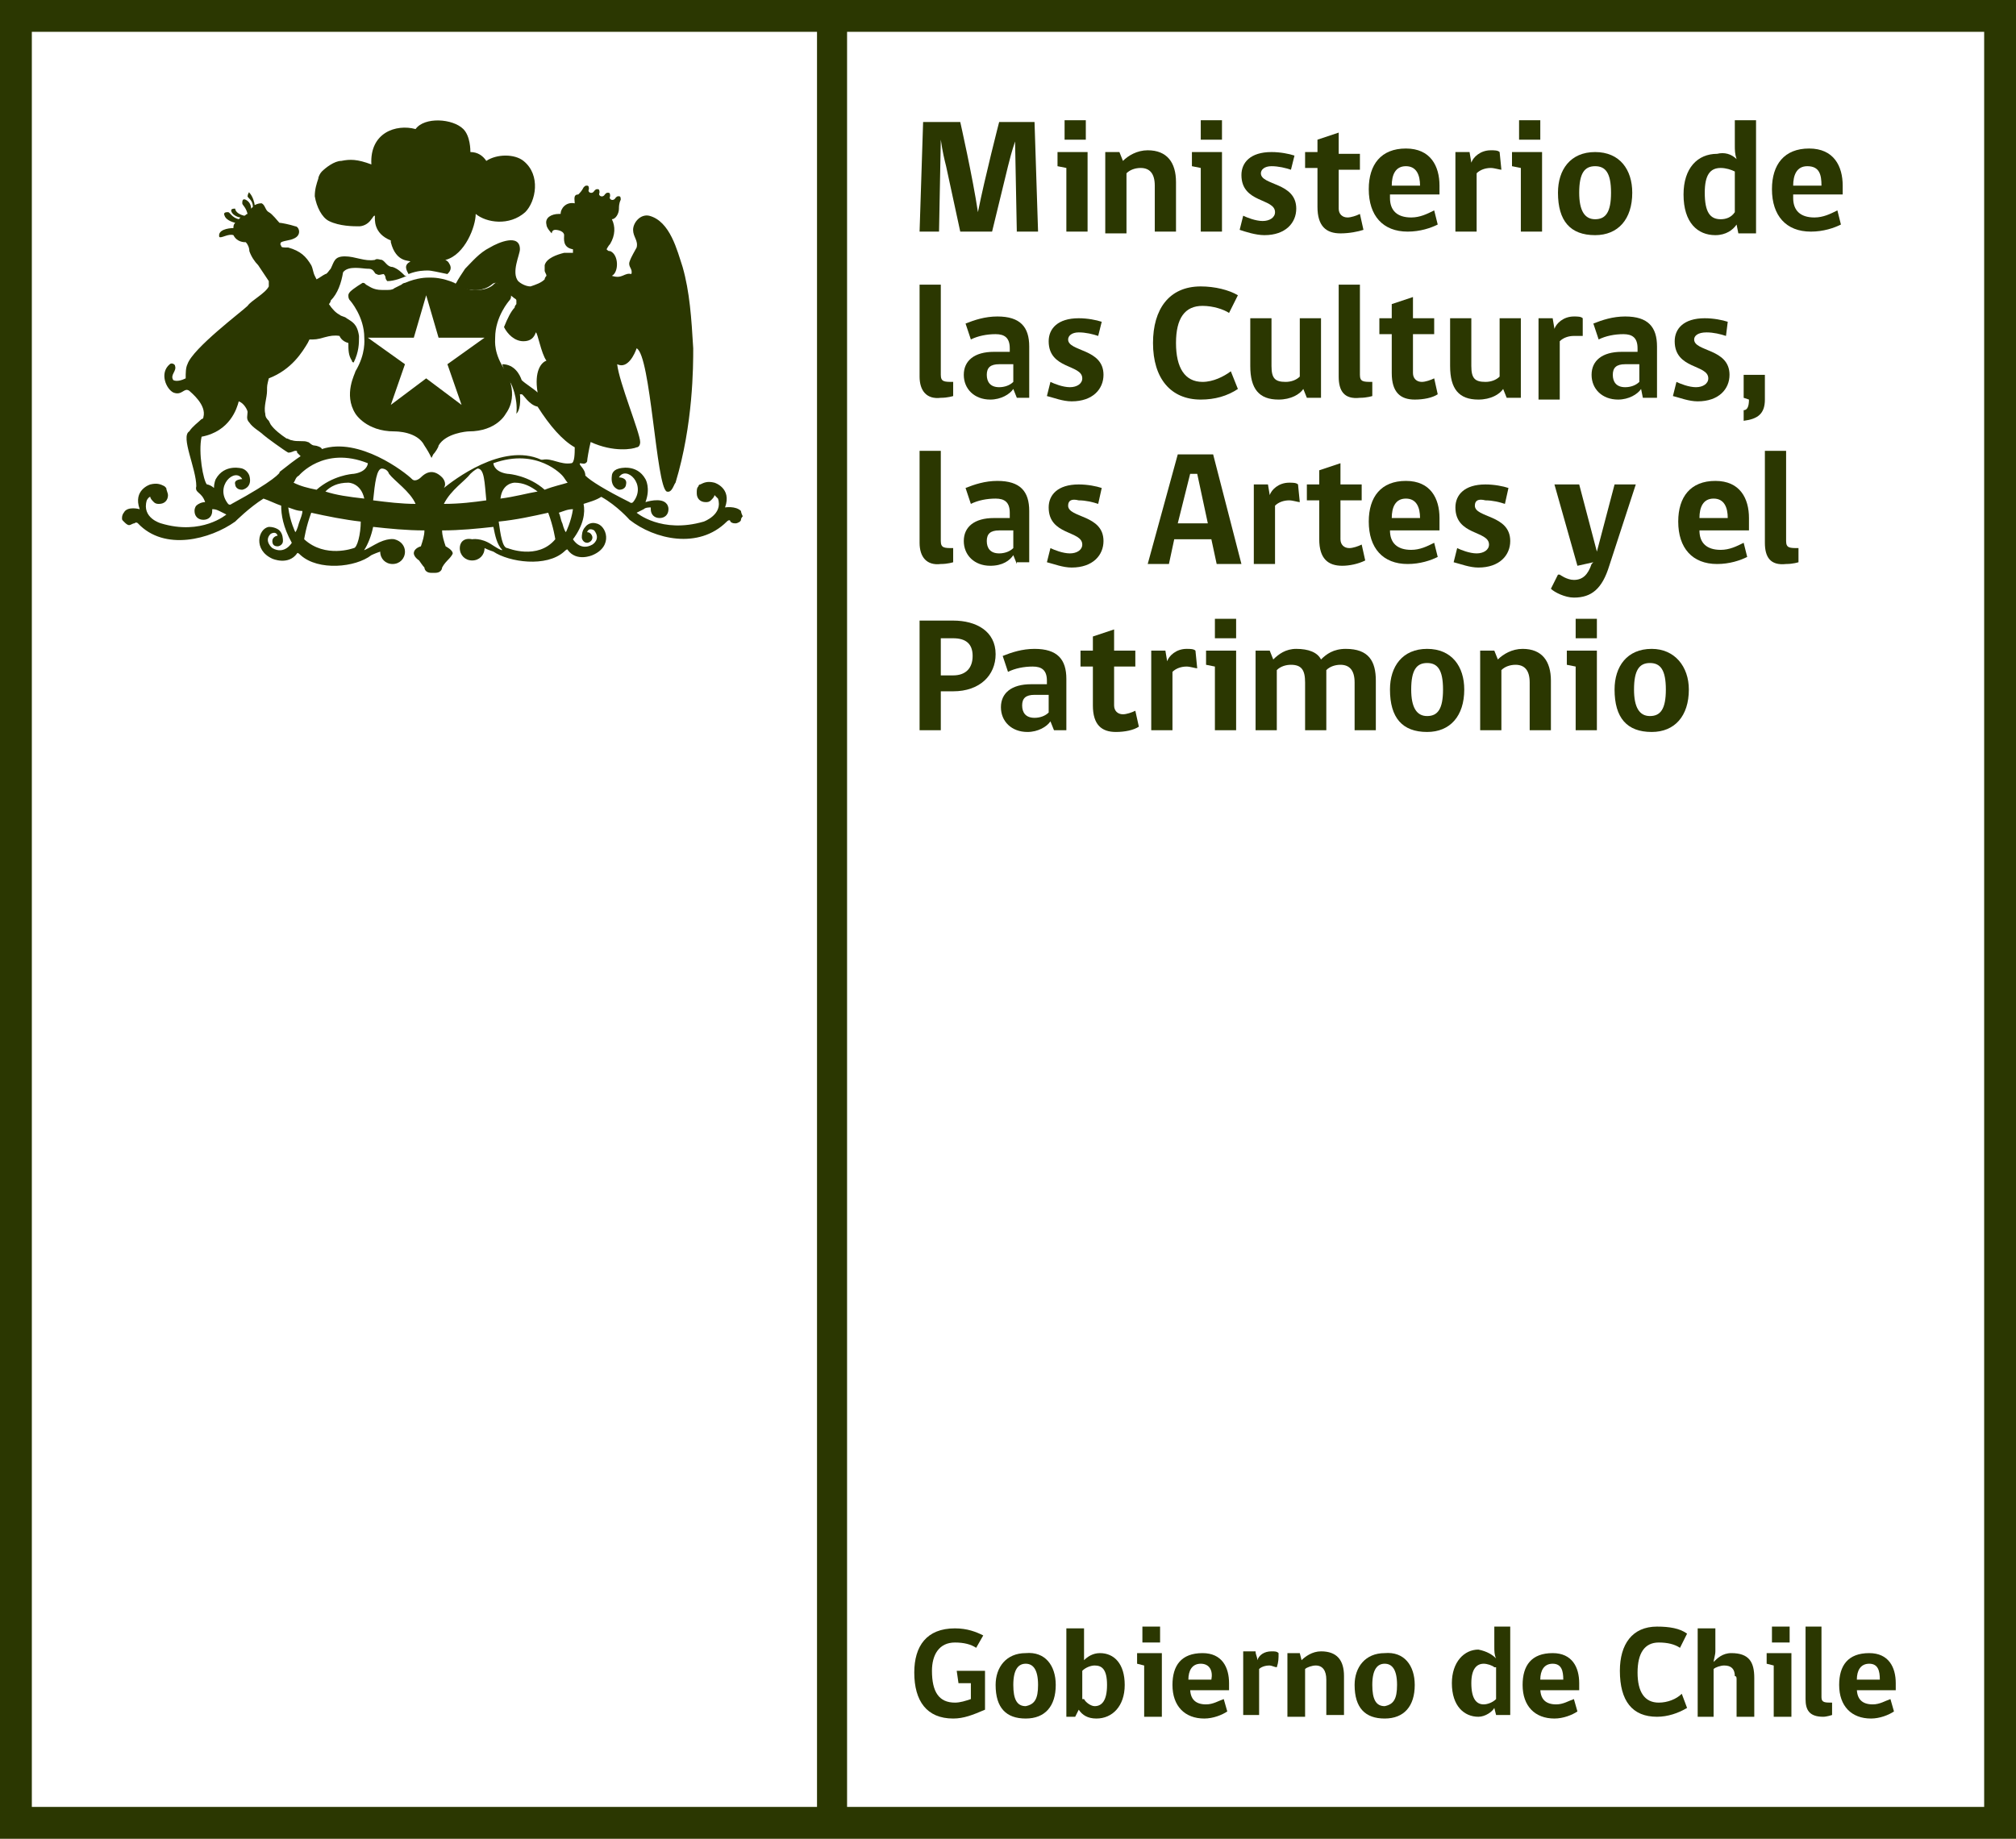 <svg viewBox="0 0 114 104" fill="none" xmlns="http://www.w3.org/2000/svg">
<path d="M55.7 96.7C55 97 54.5 97.2 53.9 97.2C52.4 97.2 51.7 96.2 51.7 94.6C51.7 93.1 52.4 92.1 54 92.1C54.7 92.1 55.2 92.3 55.6 92.5L55.2 93.2C54.9 93 54.5 92.9 54 92.9C53.1 92.9 52.7 93.6 52.7 94.5C52.7 95.7 53.1 96.3 54 96.3C54.3 96.3 54.6 96.2 54.9 96.1V95.2H54.2L54.1 94.5H55.7V96.7Z" fill="#2B3701"/>
<path d="M59.7 95.3C59.7 96.5 59.1 97.2 58 97.2C56.9 97.2 56.3 96.6 56.3 95.3C56.3 94.3 56.9 93.5 58 93.5C59.1 93.4 59.7 94.2 59.7 95.3ZM58.7 95.3C58.7 94.4 58.4 94.1 58 94.1C57.6 94.1 57.3 94.4 57.3 95.3C57.3 96.1 57.5 96.5 58 96.5C58.5 96.4 58.7 96.1 58.7 95.3Z" fill="#2B3701"/>
<path d="M61.3 93.9C61.5 93.7 61.8 93.5 62.2 93.5C63 93.5 63.6 94.1 63.6 95.3C63.6 96.5 62.9 97.2 62 97.2C61.5 97.2 61.2 97 61 96.7L60.8 97.1H60.3V92.1H61.3V93.3V93.9ZM61.3 96.1C61.4 96.3 61.7 96.5 61.9 96.5C62.3 96.5 62.6 96.2 62.6 95.3C62.6 94.4 62.3 94.2 61.9 94.2C61.7 94.2 61.4 94.3 61.2 94.5V96.1H61.3Z" fill="#2B3701"/>
<path d="M64.7 97.1V94.2L64.3 94.1V93.5H65.7V97.1H64.7ZM64.6 92H65.6V92.9H64.6V92Z" fill="#2B3701"/>
<path d="M67.3 95.5C67.3 96.1 67.6 96.4 68.2 96.4C68.6 96.4 68.9 96.2 69.2 96.1L69.4 96.8C69.1 97 68.6 97.2 68.1 97.2C67 97.2 66.3 96.5 66.3 95.3C66.3 94.2 66.8 93.5 68 93.5C69.1 93.5 69.5 94.3 69.5 95.2V95.6H67.3V95.5ZM67.9 94.1C67.4 94.1 67.2 94.5 67.2 95H68.5C68.6 94.5 68.4 94.1 67.9 94.1Z" fill="#2B3701"/>
<path d="M72.2 94.3C72.1 94.3 71.9 94.2 71.8 94.2C71.5 94.2 71.3 94.3 71.2 94.4V97H70.3V93.4H71C71 93.6 71.1 93.7 71.1 93.9C71.2 93.6 71.5 93.4 71.9 93.4C72.1 93.4 72.2 93.4 72.3 93.5C72.3 93.8 72.3 94 72.2 94.3Z" fill="#2B3701"/>
<path d="M75 97.1V95C75 94.5 74.8 94.2 74.4 94.2C74.2 94.2 73.9 94.3 73.8 94.4V97.1H72.8V93.5H73.5L73.6 93.9C73.8 93.7 74.2 93.4 74.7 93.4C75.6 93.4 76 93.9 76 94.8V97H75V97.1Z" fill="#2B3701"/>
<path d="M80 95.3C80 96.5 79.4 97.2 78.3 97.2C77.2 97.2 76.6 96.6 76.6 95.3C76.6 94.3 77.2 93.5 78.3 93.5C79.4 93.4 80 94.2 80 95.3ZM79 95.3C79 94.4 78.7 94.1 78.3 94.1C77.9 94.1 77.6 94.4 77.6 95.3C77.6 96.1 77.8 96.5 78.3 96.5C78.8 96.4 79 96.1 79 95.3Z" fill="#2B3701"/>
<path d="M84.6 93.8C84.5 93.6 84.5 93.4 84.5 93.1V92H85.4V97H84.6L84.5 96.6C84.4 96.8 84 97.1 83.6 97.1C82.8 97.1 82.1 96.5 82.1 95.2C82.1 94 82.8 93.3 83.6 93.3C84.1 93.4 84.4 93.6 84.6 93.8ZM84.5 94.3C84.4 94.2 84.1 94.1 83.9 94.1C83.5 94.1 83.2 94.4 83.2 95.2C83.2 96.1 83.5 96.4 83.9 96.4C84.1 96.4 84.4 96.3 84.6 96.1V94.3H84.5Z" fill="#2B3701"/>
<path d="M87.1 95.5C87.1 96.1 87.4 96.4 88 96.4C88.4 96.4 88.7 96.2 89 96.1L89.2 96.8C88.9 97 88.4 97.2 87.9 97.2C86.8 97.2 86.1 96.5 86.1 95.3C86.1 94.2 86.6 93.5 87.8 93.5C88.9 93.5 89.3 94.3 89.3 95.2V95.6H87.1V95.5ZM87.8 94.1C87.3 94.1 87.1 94.5 87.1 95H88.4C88.4 94.5 88.3 94.1 87.8 94.1Z" fill="#2B3701"/>
<path d="M93.7 97.1C92.3 97.1 91.6 96.2 91.6 94.5C91.6 93 92.3 92 93.7 92C94.4 92 95 92.1 95.4 92.4L95 93.2C94.7 93 94.3 92.9 93.8 92.9C93 92.9 92.6 93.5 92.6 94.6C92.6 95.7 93 96.3 93.8 96.3C94.3 96.3 94.8 96.1 95.1 95.8L95.4 96.6C94.9 96.9 94.3 97.1 93.7 97.1Z" fill="#2B3701"/>
<path d="M96 97.1V92.1H97V93.4C97 93.6 96.9 93.9 96.9 94C97.1 93.8 97.4 93.5 97.9 93.5C98.9 93.5 99.2 94 99.2 94.9V97.1H98.2V95C98.2 94.9 98.2 94.8 98.1 94.8C98.1 94.4 97.9 94.2 97.5 94.2C97.3 94.2 97 94.3 96.9 94.4V97.1H96Z" fill="#2B3701"/>
<path d="M100.3 97.1V94.2L99.9 94.1V93.5H101.3V97.1H100.3ZM100.2 92H101.2V92.9H100.2V92Z" fill="#2B3701"/>
<path d="M102.1 96.1V92H103V96C103 96.3 103.2 96.3 103.6 96.3V97C103.6 97 103.3 97.1 103.1 97.1C102.3 97.1 102.1 96.7 102.1 96.1Z" fill="#2B3701"/>
<path d="M105 95.5C105 96.1 105.3 96.4 105.9 96.4C106.3 96.4 106.6 96.2 106.9 96.1L107.1 96.8C106.8 97 106.3 97.2 105.8 97.2C104.7 97.2 104 96.5 104 95.3C104 94.2 104.5 93.5 105.7 93.5C106.8 93.5 107.2 94.3 107.2 95.2V95.6H105V95.5ZM105.7 94.1C105.2 94.1 105 94.5 105 95H106.3C106.3 94.5 106.2 94.1 105.7 94.1Z" fill="#2B3701"/>
<path d="M112.2 0H1.8H0V1.8V102.2V104H1.8H112.2H114V102.2V1.8V0H112.2ZM1.8 1.8H46.2V102.2H1.8V1.8ZM112.2 102.2H47.9V1.8H112.2V102.2Z" fill="#2B3701"/>
<path d="M25.3 15.5C25.4 15.4 25.6 15.2 25.4 14.9C25.3 14.7 25.1 14.7 25.2 14.7C26.3 14.4 26.9 12.8 26.9 12.1C27.5 12.6 28.8 12.8 29.7 12C30.3 11.4 30.6 9.9 29.6 9.1C29.1 8.7 28.1 8.7 27.5 9.1C27.3 8.8 27 8.6 26.6 8.6C26.6 8.5 26.6 7.7 26.2 7.3C25.6 6.7 24 6.6 23.5 7.3C22.4 7 20.9 7.5 21 9.3C20.2 9 19.8 9 19.3 9.1C18.9 9.1 18.4 9.5 18.2 9.7C18.1 9.8 18 10 18 10.1C17.9 10.4 17.8 10.7 17.8 11.1C17.9 11.7 18.2 12.3 18.6 12.5C19.2 12.8 20 12.8 20.3 12.8C20.5 12.8 20.8 12.7 21 12.4C21.1 12.3 21.1 12.2 21.2 12.2C21.2 12.4 21.1 13.2 22.1 13.6V13.7C22.4 14.9 23.2 14.7 23.2 14.8C22.8 15 23 15.3 23.1 15.5C23.6 15.3 24 15.3 24.2 15.3C24.4 15.3 24.8 15.4 25.3 15.5Z" fill="#2B3701"/>
<path d="M28 19.1C28 17.9 28.8 17 28.8 17C28.9 16.9 28.9 16.8 28.9 16.7C28.9 16.6 28.8 16.5 28.8 16.5C28.6 16.3 28.1 16 28.1 16C28 16 28 16 27.9 16.1C27.8 16.2 27.5 16.4 27 16.4C26.9 16.4 26.8 16.4 26.7 16.4C26.5 16.4 26.1 16.2 26.1 16.2C26 16.1 25.8 16.1 25.7 16C25 15.7 24.5 15.7 24.3 15.7C24.1 15.7 23.6 15.7 22.9 16C22.9 16 22.8 16 22.7 16.1L22.3 16.3C22.2 16.4 22 16.4 21.9 16.4C21.8 16.4 21.7 16.4 21.6 16.4C21.1 16.4 20.9 16.2 20.7 16.1C20.6 16 20.6 16 20.5 16C20.5 16 20 16.3 19.8 16.5C19.8 16.5 19.7 16.6 19.7 16.7C19.7 16.8 19.7 16.9 19.8 17C19.8 17 20.6 17.9 20.6 19.1C20.6 19.2 20.7 20 20.1 21C20.1 21.1 19.4 22.3 20.1 23.4C20.1 23.4 20.7 24.4 22.3 24.4C22.4 24.4 23.6 24.4 24 25.2C24 25.2 24.2 25.5 24.3 25.7L24.4 25.9L24.5 25.7C24.6 25.6 24.8 25.3 24.8 25.2C25.2 24.5 26.4 24.4 26.5 24.4C28.1 24.4 28.6 23.4 28.6 23.4C29.4 22.3 28.6 21 28.6 21C27.9 20 28 19.3 28 19.1ZM27.4 19.1L25.3 20.6L26.1 22.9L24.1 21.4L22.1 22.9L22.9 20.6L20.8 19.1H23.4L24.1 16.7L24.8 19.1H27.4Z" fill="#2B3701"/>
<path d="M28.5 15.9L28.6 16C28.6 15.9 28.5 15.9 28.5 15.9Z" fill="#2B3701"/>
<path d="M29.3 16.5C29.2 16.4 29.1 16.4 29 16.3C29.1 16.3 29.2 16.4 29.3 16.5Z" fill="#2B3701"/>
<path d="M28.7 16C28.8 16.1 28.9 16.1 28.9 16.2C28.9 16.2 28.8 16.1 28.7 16Z" fill="#2B3701"/>
<path d="M41.9 28.9C41.6 28.6 41 28.7 41 28.7C41.4 27.6 40.4 27.3 40.4 27.3C40 27.2 39.8 27.3 39.6 27.4C39.6 27.4 39.5 27.4 39.5 27.5C39.4 27.6 39.4 27.7 39.4 27.9C39.4 28.2 39.6 28.4 39.9 28.4C40 28.4 40.1 28.4 40.2 28.3C40.3 28.2 40.4 28.1 40.4 28C40.5 28.1 40.6 28.2 40.6 28.2C40.9 29.1 39.8 29.5 39.8 29.5C37.4 30.2 36 29 36 29L36.4 28.8C36.5 28.7 36.7 28.7 36.8 28.7C36.8 28.7 36.8 28.7 36.8 28.8C36.8 29.1 37 29.3 37.3 29.3C37.6 29.3 37.8 29.1 37.8 28.8C37.8 28.6 37.7 28.5 37.7 28.5C37.4 28.1 36.5 28.4 36.5 28.4C36.8 27.6 36.5 27.1 36.5 27.1C36 26.2 35 26.5 35 26.5C34.6 26.6 34.6 26.9 34.6 26.9C34.5 27.6 35 27.7 35 27.7C35.4 27.7 35.4 27.4 35.4 27.4C35.5 27 35 27 35 27C35.4 26.3 36.6 27.4 35.8 28.4C35.7 28.5 35.6 28.4 35.6 28.4C34.2 27.7 33.4 27.2 33.1 26.9C33.1 26.5 32.7 26.3 32.8 26.2C32.9 26.2 33.1 26.3 33.2 26.1C33.2 26 33.3 25.4 33.4 25C34.7 25.6 35.8 25.4 36 25.3C36.1 25.3 36.2 25.2 36.2 25C36.2 24.5 35 21.6 34.9 20.6C35.5 20.9 35.9 20 36 19.7C36.8 20.1 37.1 27.5 37.7 27.8C38 27.9 38.1 27.4 38.2 27.3C39.2 24 39.2 20.7 39.2 19.7C39.1 18 39 16.5 38.6 15.1C38.3 14.2 37.9 12.5 36.7 12.2C36.2 12.1 35.8 12.6 35.8 13C35.8 13.4 36.1 13.6 36 14C35.9 14.2 35.7 14.5 35.6 14.8C35.5 15.1 35.8 15.2 35.7 15.5C35.3 15.4 35.2 15.8 34.6 15.6C35 15.4 35 14.4 34.5 14.2C34.4 14.2 34.4 14.2 34.3 14.1C34.3 14.1 34.4 13.9 34.5 13.8C34.8 13.3 34.8 12.8 34.6 12.4C34.8 12.4 35 12.1 35 11.8C35 11.7 35 11.5 35.1 11.3C35.1 11.2 35.1 11.1 35 11.1C34.9 11.1 34.9 11.1 34.8 11.2C34.7 11.4 34.4 11.3 34.5 11.1C34.5 11 34.5 10.9 34.4 10.9C34.3 10.9 34.3 10.9 34.2 11C34.1 11.2 33.8 11.1 33.9 10.9C33.9 10.8 33.9 10.7 33.8 10.7C33.7 10.7 33.7 10.7 33.6 10.8C33.5 11 33.2 10.9 33.3 10.7C33.3 10.6 33.3 10.5 33.2 10.5C33.1 10.5 33.1 10.5 33 10.6C32.9 10.8 32.8 10.9 32.7 11C32.4 11 32.5 11.3 32.5 11.5C32 11.4 31.7 11.8 31.7 12.1H31.6C31.2 12.1 30.8 12.3 30.9 12.7C30.9 12.9 31.2 13.2 31.2 13.2C31.2 13.2 31.2 13 31.4 13C31.6 13 31.9 13.1 31.9 13.3C31.9 13.5 31.8 14 32.4 14.1C32.4 14.1 32.4 14.2 32.4 14.3C32.2 14.3 32.1 14.3 31.9 14.3C31.5 14.4 30.9 14.6 30.8 15C30.8 15.1 30.8 15.2 30.8 15.3C30.8 15.4 30.9 15.5 30.9 15.6C30.9 15.6 30.8 15.7 30.8 15.8C30.6 16 30.3 16.1 30 16.2C29.7 16.2 29.4 16 29.3 15.9C28.9 15.4 29.4 14.4 29.4 14.1C29.4 13.2 28.2 13.7 27.7 14C27.1 14.3 26.7 14.8 26.3 15.2C26.1 15.5 25.9 15.8 25.8 16L25.7 16.1C25.9 16.2 26.4 16.4 26.7 16.4C26.7 16.4 27.3 16.5 27.8 16.1C27.8 16.1 27.9 16 28 16C28.1 16 28.1 16 28.2 16.1L28.3 16.2L28.4 16.3C28.4 16.3 28.5 16.3 28.5 16.4C28.6 16.5 28.7 16.5 28.7 16.6C28.8 16.7 28.9 16.7 29 16.8C29.1 16.9 29.2 16.9 29.2 17C29.2 17 29.2 17 29.2 17.1V17.2C29.2 17.2 29.1 17.3 29.1 17.4C28.9 17.6 28.7 18 28.5 18.5C28.7 18.9 29.1 19.3 29.6 19.3C30 19.3 30.2 19.1 30.3 18.8C30.4 18.8 30.6 20 30.9 20.4C30.6 20.5 30.2 21 30.4 22.2C30.2 22 29.7 21.7 29.5 21.5C29.4 21.2 29.1 20.6 28.4 20.6C28.5 20.9 28.6 21.3 28.9 21.7C28.9 21.7 29.3 22.5 29.2 23.4C29.5 23.1 29.4 22.3 29.4 22.3H29.5C29.6 22.3 29.9 22.9 30.4 23C31.1 24.1 31.8 24.9 32.5 25.3C32.5 25.6 32.5 26.2 32.3 26.2C31.7 26.3 31.2 25.9 30.7 26H30.6C28.4 25 25.6 27.2 25.1 27.6C25.3 27.3 25 27 25 27C24.8 26.8 24.6 26.7 24.4 26.7C24.2 26.7 24 26.8 23.8 27C23.8 27 23.5 27.3 23.3 27.1C22.9 26.7 20.3 24.7 18.2 25.4C18.2 25.3 17.9 25.2 17.8 25.2C17.6 25.2 17.5 25 17.4 25C17.2 24.9 16.8 25 16.5 24.9C16.4 24.9 16.3 24.8 16.2 24.8C15.9 24.6 15.5 24.3 15.3 24L15.2 23.8C15.1 23.7 15 23.6 15 23.4C14.9 23 15.1 22.5 15.1 22.1C15.1 21.8 15.1 21.8 15.2 21.4C16.5 20.9 17.1 19.9 17.4 19.4L17.5 19.2C17.6 19.2 17.6 19.2 17.7 19.2C18.2 19.2 18.6 18.9 19.2 19C19.2 19 19.3 19.3 19.7 19.4C19.7 19.8 19.7 20.1 19.9 20.4C19.9 20.5 20 20.5 20 20.5C20.3 19.9 20.3 19.4 20.3 19.1V19C20.2 18.3 19.9 18.2 19.6 18C19.5 17.9 19.3 17.9 19.2 17.8C19 17.7 18.8 17.5 18.6 17.2C18.6 17.2 18.7 17.1 18.7 17C19.1 16.6 19.3 16 19.4 15.4C19.7 15 20.5 15.2 20.8 15.2C20.9 15.2 21 15.2 21.1 15.3C21.2 15.4 21.2 15.5 21.3 15.5C21.4 15.6 21.6 15.5 21.7 15.5C21.8 15.6 21.8 15.7 21.8 15.7C21.8 15.7 21.8 15.8 21.9 15.9C22.3 15.9 22.8 15.7 23 15.6C23 15.6 23 15.6 22.9 15.6C22.7 15.4 22.5 15.2 22.2 15.1C21.9 15.1 21.8 14.8 21.6 14.7C21.5 14.7 21.3 14.6 21.2 14.7C20.6 14.8 20.1 14.5 19.5 14.5C18.9 14.5 18.9 14.8 18.7 15.2C18.6 15.3 18.5 15.5 18.4 15.5C18.2 15.6 18.1 15.7 17.9 15.8L17.8 15.6C17.7 15.4 17.7 15.2 17.6 15C17.3 14.5 17 14.2 16.3 14C16 14 15.9 14 15.9 13.9C15.8 13.8 15.9 13.7 15.9 13.7C16.1 13.6 16.4 13.6 16.6 13.5C17.1 13.3 16.9 12.8 16.7 12.8C16.4 12.7 15.9 12.6 15.8 12.6C15.7 12.5 15.4 12.1 15.2 12C15 11.9 15 11.6 14.8 11.5C14.7 11.5 14.6 11.5 14.4 11.6C14.4 11.5 14.3 11.1 14.1 10.9C14.1 10.8 14 11 14 11.1C14 11.2 14.3 11.3 14.3 11.7L14.2 11.8C14.2 11.6 14.1 11.4 13.9 11.3C13.7 11.2 13.7 11.4 13.7 11.5C13.7 11.6 13.9 11.7 14 12.1C13.9 12.1 13.9 12.2 13.8 12.2C13.4 12.1 13.3 11.9 13.3 11.8C13.2 11.8 13 11.8 13.1 12C13.2 12.2 13.5 12.3 13.6 12.3L13.5 12.4C13.1 12.3 13 12 12.9 12C12.8 12 12.6 12 12.7 12.2C12.8 12.5 13.3 12.6 13.3 12.6C13.2 12.7 13.2 12.8 13.2 12.9C12.9 12.9 12.3 13 12.4 13.4C12.5 13.5 12.9 13.2 13.2 13.3C13.4 13.7 13.8 13.7 13.9 13.7C14 13.8 14.1 14 14.1 14.2C14.2 14.5 14.4 14.8 14.6 15C14.8 15.3 15 15.6 15.2 15.9C15.2 16 15.2 16 15.2 16.2C15 16.6 14.2 17 14 17.3C13.7 17.6 10.9 19.7 10.6 20.6C10.5 20.8 10.5 21.1 10.5 21.4C10.3 21.5 10 21.6 9.8 21.5C9.6 21.2 10 21 9.9 20.7C9.9 20.6 9.7 20.5 9.6 20.6C9 21.1 9.4 22 9.8 22.2C10.3 22.4 10.4 21.9 10.7 22.1C10.8 22.2 11.7 22.9 11.5 23.6C11.5 23.6 11.5 23.7 11.4 23.7C11.2 23.9 10.9 24.1 10.7 24.4C10.2 24.7 11.1 26.5 11.1 27.5C11 27.9 11.4 27.8 11.6 28.4C11.4 28.4 11.2 28.5 11.1 28.6C11.1 28.6 11 28.7 11 28.9C11 29.2 11.2 29.4 11.5 29.4C11.8 29.4 12 29.2 12 28.9V28.8C12.1 28.8 12.2 28.8 12.4 28.9L12.8 29.1C12.8 29.1 11.4 30.3 9.1 29.6C9.1 29.6 8 29.3 8.3 28.3C8.3 28.3 8.4 28.1 8.5 28.1C8.5 28.2 8.6 28.3 8.7 28.4C8.8 28.5 8.9 28.5 9 28.5C9.3 28.5 9.5 28.3 9.5 28C9.5 27.9 9.4 27.7 9.4 27.6C9.4 27.6 9.4 27.6 9.3 27.5C9.1 27.4 8.9 27.3 8.5 27.4C8.5 27.4 7.5 27.7 7.9 28.8C7.9 28.8 7.2 28.6 7 29C7 29 6.9 29.1 6.9 29.3C6.9 29.4 6.9 29.4 7 29.5C7.1 29.6 7.2 29.7 7.3 29.7C7.4 29.7 7.5 29.6 7.6 29.6C7.6 29.6 7.7 29.5 7.8 29.6C9.3 31.2 11.9 30.5 13.3 29.5C13.3 29.5 14.1 28.7 14.9 28.2C15.2 28.3 15.6 28.5 15.9 28.6C15.9 29.1 16 29.8 16.5 30.7C16.5 30.7 16.1 31.4 15.4 31C15.4 31 14.9 30.6 15.3 30.2C15.3 30.2 15.6 30 15.7 30.3C15.6 30.3 15.4 30.4 15.4 30.6C15.4 30.8 15.5 30.9 15.7 30.9C15.8 30.9 16 30.8 16 30.6C16 30.5 16 30.2 15.8 30C15.8 30 15.6 29.8 15.2 29.8C14.6 29.9 14.3 31.1 15.4 31.6C15.4 31.6 16.3 32 16.8 31.3C16.8 31.3 16.8 31.2 17 31.4C18 32.3 20.1 32.1 21 31.4C21 31.4 21.2 31.3 21.5 31.2C21.5 31.6 21.8 31.9 22.2 31.9C22.6 31.9 22.9 31.6 22.9 31.2C22.9 30.9 22.7 30.6 22.3 30.5C22.3 30.5 21.9 30.4 21.2 30.8C21.2 30.8 20.5 31.2 20.6 31.1C20.8 30.8 21 30.3 21.1 29.8C22 29.9 23 30 24 30C24 30.3 23.9 30.6 23.8 30.9C23.8 30.9 23.4 31 23.4 31.3C23.4 31.3 23.4 31.5 23.7 31.7C23.7 31.7 23.9 32 24 32.1C24 32.1 24 32.4 24.4 32.4C24.4 32.4 24.4 32.4 24.5 32.4C24.5 32.4 24.5 32.4 24.6 32.4C25 32.4 25 32.1 25 32.1C25.1 31.9 25.3 31.7 25.3 31.7C25.6 31.4 25.6 31.3 25.6 31.3C25.6 31.1 25.2 30.9 25.2 30.9C25.1 30.6 25 30.3 25 30C26 30 27 29.9 27.9 29.8C28 30.3 28.1 30.8 28.4 31.1C28.4 31.2 27.8 30.8 27.8 30.8C27.2 30.4 26.7 30.5 26.7 30.5C26.2 30.4 26 30.7 26 31C26 31.4 26.3 31.7 26.7 31.7C27.1 31.7 27.4 31.4 27.4 31C27.6 31.1 27.9 31.2 27.9 31.2C28.8 31.8 30.9 32.1 31.9 31.2C32.1 31 32.1 31.1 32.1 31.1C32.6 31.8 33.5 31.4 33.5 31.4C34.7 30.9 34.3 29.7 33.7 29.6C33.3 29.5 33.1 29.8 33.1 29.8C32.9 30 32.9 30.3 32.9 30.4C32.9 30.5 33 30.7 33.2 30.7C33.3 30.7 33.5 30.6 33.5 30.4C33.5 30.3 33.4 30.1 33.2 30.1C33.3 29.8 33.6 30 33.6 30C34 30.5 33.5 30.8 33.5 30.8C32.8 31.2 32.4 30.5 32.4 30.5C33 29.7 33.1 29 33 28.5C33.3 28.4 33.7 28.3 34 28.1C34.9 28.6 35.6 29.4 35.6 29.4C37 30.5 39.5 31.1 41.1 29.5C41.2 29.4 41.3 29.4 41.3 29.5C41.4 29.6 41.5 29.6 41.6 29.6C41.7 29.6 41.9 29.5 41.9 29.4C41.9 29.3 42 29.2 42 29.2C41.9 29 41.9 28.9 41.9 28.9ZM13.1 28.5C13.1 28.5 13 28.6 12.9 28.5C12.1 27.5 13.3 26.4 13.7 27.1C13.7 27.1 13.2 27.1 13.3 27.4C13.3 27.4 13.3 27.7 13.7 27.7C13.7 27.7 14.3 27.6 14.1 26.9C14.1 26.9 14 26.6 13.7 26.5C13.7 26.5 12.7 26.2 12.2 27.1C12.2 27.1 12.1 27.3 12.1 27.6C12 27.5 11.8 27.4 11.7 27.4C11.5 27.2 11.2 25.6 11.4 24.7C13 24.4 13.4 23.1 13.5 22.7C13.8 22.8 14 23.2 14 23.3C14 23.5 13.9 23.7 14.1 23.9C14.3 24.2 14.7 24.4 14.9 24.6C15 24.7 16.1 25.5 16.3 25.6C16.5 25.6 16.6 25.5 16.7 25.5C16.8 25.5 16.8 25.5 16.8 25.6C16.8 25.6 16.9 25.7 17 25.8C16.7 26 16.3 26.3 15.8 26.7C15.9 26.7 15.5 27.2 13.1 28.5ZM16.9 29.6C16.9 29.6 16.8 30 16.7 30.1C16.7 30.1 16.4 29.5 16.3 28.7C16.6 28.8 16.8 28.9 17.1 28.9C17.1 29.1 17 29.3 16.9 29.6ZM20 31C20 31 18.4 31.6 17.2 30.5C17.2 30.5 17.3 29.8 17.6 29C18.5 29.2 19.5 29.4 20.4 29.5C20.4 30.2 20.2 31 20 31ZM18.4 27.8C18.7 27.5 19.1 27.3 19.7 27.3C19.7 27.3 20.4 27.3 20.6 28.2C19.7 28.1 19 28 18.4 27.8ZM20 26.8C19.9 26.8 18.8 26.9 17.9 27.7C17.4 27.6 17 27.5 16.6 27.3C16.7 27.2 16.7 27 16.9 26.9C16.9 26.9 18.3 25.2 20.8 26.2C20.8 26.3 20.7 26.7 20 26.8ZM21.1 28.3C21.2 27.3 21.3 26.5 21.6 26.5C21.6 26.5 21.9 26.5 22 26.8C22.3 27.2 23.2 27.8 23.5 28.5C22.7 28.5 21.9 28.4 21.1 28.3ZM25.1 28.5C25.5 27.7 26.3 27.2 26.6 26.8C26.8 26.6 27 26.5 27 26.5C27.4 26.5 27.4 27.3 27.5 28.3C26.8 28.4 26 28.5 25.1 28.5ZM27.9 26.2C30.4 25.3 31.8 26.9 31.8 26.9C31.9 27 32 27.2 32.1 27.3C31.8 27.4 31.3 27.5 30.8 27.7C29.9 26.9 28.8 26.8 28.7 26.8C28 26.7 27.9 26.3 27.9 26.2ZM29.1 27.3C29.6 27.3 30 27.5 30.4 27.8C29.8 27.9 29.1 28.1 28.3 28.2C28.4 27.3 29.1 27.3 29.1 27.3ZM28.7 31C28.4 31 28.3 30.2 28.2 29.5C29.2 29.4 30.1 29.2 31 29C31.3 29.8 31.4 30.5 31.4 30.5C30.4 31.7 28.7 31 28.7 31ZM32 30.1C31.9 30 31.8 29.6 31.8 29.6C31.7 29.4 31.7 29.2 31.6 29C31.9 28.9 32.1 28.8 32.4 28.8C32.3 29.5 32 30.1 32 30.1Z" fill="#2B3701"/>
<path d="M57.5 13.2L57.4 8C57.2 8.6 57.1 9 57 9.4L56.1 13.1H54.3L53.5 9.4C53.4 9 53.3 8.6 53.2 7.9L53.1 13.1H52L52.2 6.9H54.3C54.3 6.9 55 10 55.3 12C55.7 10 56.5 6.9 56.5 6.9H58.5L58.7 13.1H57.5V13.2Z" fill="#2B3701"/>
<path d="M60.3 13.2V9.5L59.8 9.4V8.6H61.5V13.1H60.3V13.2ZM60.2 6.8H61.4V7.9H60.2V6.8Z" fill="#2B3701"/>
<path d="M65.3 13.2V10.5C65.3 9.8 65 9.5 64.5 9.5C64.2 9.5 63.9 9.6 63.7 9.8V13.2H62.5V8.6H63.3L63.5 9.1C63.8 8.8 64.3 8.5 64.9 8.5C66 8.5 66.5 9.2 66.5 10.3V13.1H65.3V13.2Z" fill="#2B3701"/>
<path d="M67.9 13.2V9.5L67.4 9.4V8.6H69.1V13.1H67.9V13.2ZM67.9 6.8H69.1V7.9H67.9V6.8Z" fill="#2B3701"/>
<path d="M71.3 9.8C71.3 10.5 73.3 10.3 73.3 11.8C73.3 12.6 72.7 13.3 71.5 13.3C71 13.3 70.4 13.1 70.1 13L70.3 12.2C70.5 12.3 71 12.5 71.4 12.5C71.8 12.5 72.1 12.3 72.1 12C72.1 11.2 70.2 11.5 70.2 9.9C70.2 9.2 70.7 8.6 71.9 8.6C72.4 8.6 72.9 8.7 73.2 8.8L73 9.6C72.7 9.5 72.3 9.4 71.9 9.4C71.5 9.4 71.3 9.6 71.3 9.8Z" fill="#2B3701"/>
<path d="M75.8 13.2C75 13.2 74.5 12.8 74.5 11.7V9.5H73.8V8.6H74.5V7.9L75.7 7.5V8.7H76.9V9.6H75.7V11.8C75.7 12.1 75.9 12.3 76.2 12.3C76.4 12.3 76.7 12.2 76.9 12.1L77.1 13C76.8 13.1 76.3 13.2 75.8 13.2Z" fill="#2B3701"/>
<path d="M78.6 11.2C78.6 11.9 79 12.3 79.8 12.3C80.3 12.3 80.7 12.1 81.1 11.9L81.3 12.7C80.9 12.9 80.3 13.1 79.6 13.1C78.2 13.1 77.4 12.2 77.4 10.7C77.4 9.3 78.1 8.4 79.5 8.4C80.9 8.4 81.4 9.4 81.4 10.5V11H78.6V11.2ZM79.5 9.4C78.9 9.4 78.7 9.9 78.7 10.5H80.3C80.3 9.9 80.1 9.4 79.5 9.4Z" fill="#2B3701"/>
<path d="M84.9 9.6C84.8 9.6 84.5 9.5 84.3 9.5C84 9.5 83.7 9.6 83.5 9.8V13.1H82.3V8.6H83.1L83.2 9.2C83.3 8.9 83.7 8.5 84.3 8.5C84.5 8.5 84.7 8.5 84.8 8.6L84.9 9.6Z" fill="#2B3701"/>
<path d="M86 13.2V9.5L85.5 9.4V8.6H87.2V13.1H86V13.2ZM85.9 6.8H87.1V7.9H85.9V6.8Z" fill="#2B3701"/>
<path d="M92.3 10.9C92.3 12.4 91.5 13.3 90.2 13.3C88.8 13.3 88.1 12.5 88.1 10.9C88.1 9.6 88.8 8.6 90.2 8.6C91.6 8.6 92.3 9.6 92.3 10.9ZM91.1 10.9C91.1 9.8 90.8 9.4 90.2 9.4C89.6 9.4 89.3 9.8 89.3 10.9C89.3 11.9 89.6 12.4 90.2 12.4C90.8 12.4 91.1 12 91.1 10.9Z" fill="#2B3701"/>
<path d="M98.2 9C98.1 8.7 98.1 8.5 98.1 8.2V6.8H99.3V13.2H98.3L98.2 12.7C98 13 97.6 13.3 97 13.3C96 13.3 95.2 12.6 95.2 11C95.2 9.5 96 8.7 97.1 8.7C97.5 8.6 97.9 8.7 98.2 9ZM98.1 9.7C97.9 9.6 97.6 9.5 97.3 9.5C96.7 9.5 96.4 9.9 96.4 10.9C96.4 12 96.7 12.4 97.3 12.4C97.6 12.4 97.9 12.3 98.1 12V9.7Z" fill="#2B3701"/>
<path d="M101.4 11.2C101.4 11.9 101.8 12.3 102.6 12.3C103.1 12.3 103.5 12.1 103.9 11.9L104.1 12.7C103.7 12.9 103.1 13.1 102.4 13.1C101 13.1 100.2 12.2 100.2 10.7C100.2 9.3 100.9 8.4 102.3 8.4C103.7 8.4 104.2 9.4 104.2 10.5V11H101.4V11.2ZM102.2 9.4C101.6 9.4 101.4 9.9 101.4 10.5H103C103 9.9 102.9 9.4 102.2 9.4Z" fill="#2B3701"/>
<path d="M52 21.3V16.1H53.2V21.2C53.2 21.6 53.4 21.6 53.9 21.6V22.4C53.9 22.4 53.6 22.5 53.2 22.5C52.4 22.6 52 22.1 52 21.3Z" fill="#2B3701"/>
<path d="M57.5 22.5L57.3 22C57.1 22.3 56.6 22.6 56 22.6C55.1 22.6 54.5 22 54.5 21.2C54.5 20.4 55.1 19.9 56.2 19.9H57.1V19.7C57.1 19.1 56.8 18.9 56.3 18.9C55.8 18.9 55.3 19 54.9 19.2L54.6 18.3C55.1 18.1 55.7 17.9 56.4 17.9C57.7 17.9 58.2 18.5 58.2 19.6V22.5H57.5ZM57.2 20.6H56.5C56 20.6 55.8 20.8 55.8 21.2C55.8 21.6 56 21.9 56.5 21.9C56.8 21.9 57.1 21.8 57.3 21.6V20.6H57.2Z" fill="#2B3701"/>
<path d="M60.4 19.2C60.4 19.9 62.4 19.7 62.4 21.2C62.4 22 61.8 22.7 60.6 22.7C60.1 22.7 59.6 22.5 59.2 22.4L59.4 21.6C59.6 21.7 60.1 21.9 60.5 21.9C60.9 21.9 61.2 21.7 61.2 21.4C61.2 20.6 59.3 20.9 59.3 19.3C59.3 18.6 59.8 18 61 18C61.5 18 62 18.1 62.3 18.2L62.1 19C61.8 18.9 61.4 18.8 61 18.8C60.6 18.8 60.4 19 60.4 19.2Z" fill="#2B3701"/>
<path d="M67.9 22.6C66.2 22.6 65.2 21.4 65.2 19.4C65.2 17.5 66.1 16.2 67.9 16.2C68.7 16.2 69.5 16.4 70 16.7L69.5 17.7C69.2 17.5 68.6 17.3 68 17.3C67 17.3 66.5 18 66.5 19.4C66.5 20.8 67 21.6 68 21.6C68.6 21.6 69.2 21.3 69.6 21L70 22C69.4 22.4 68.7 22.6 67.9 22.6Z" fill="#2B3701"/>
<path d="M73.9 22.5L73.7 22C73.5 22.3 73 22.6 72.3 22.6C71.2 22.6 70.7 22 70.7 20.7V18H71.9V20.7C71.9 21.4 72.1 21.6 72.7 21.6C73 21.6 73.3 21.5 73.5 21.3V18H74.7V22.5H73.9Z" fill="#2B3701"/>
<path d="M75.7 21.3V16.1H76.9V21.2C76.9 21.6 77.1 21.6 77.6 21.6V22.4C77.6 22.4 77.3 22.5 76.9 22.5C76 22.6 75.7 22.1 75.7 21.3Z" fill="#2B3701"/>
<path d="M80 22.6C79.2 22.6 78.7 22.2 78.7 21.1V18.9H78V18H78.7V17.2L79.9 16.8V18H81.1V18.9H79.9V21.1C79.9 21.4 80.1 21.6 80.4 21.6C80.6 21.6 80.9 21.5 81.1 21.4L81.3 22.3C81 22.5 80.5 22.6 80 22.6Z" fill="#2B3701"/>
<path d="M85.2 22.5L85 22C84.8 22.3 84.3 22.6 83.6 22.6C82.5 22.6 82 22 82 20.7V18H83.2V20.7C83.2 21.4 83.4 21.6 84 21.6C84.3 21.6 84.6 21.5 84.8 21.3V18H86V22.5H85.2Z" fill="#2B3701"/>
<path d="M89.5 19C89.4 19 89.2 19 89 19C88.7 19 88.4 19.1 88.2 19.3V22.6H87V18H87.8L87.9 18.6C88 18.3 88.4 17.9 89 17.9C89.2 17.9 89.4 17.9 89.5 18V19Z" fill="#2B3701"/>
<path d="M92.9 22.5L92.8 22C92.6 22.3 92.1 22.6 91.5 22.6C90.6 22.6 90 22 90 21.2C90 20.4 90.6 19.9 91.7 19.9H92.6V19.7C92.6 19.1 92.3 18.9 91.8 18.9C91.3 18.9 90.8 19 90.4 19.2L90.1 18.3C90.6 18.1 91.2 17.9 91.9 17.9C93.2 17.9 93.7 18.5 93.7 19.6V22.5H92.9ZM92.6 20.6H91.9C91.4 20.6 91.2 20.8 91.2 21.2C91.2 21.6 91.4 21.9 91.9 21.9C92.2 21.9 92.5 21.8 92.7 21.6V20.6H92.6Z" fill="#2B3701"/>
<path d="M95.8 19.2C95.8 19.9 97.8 19.7 97.8 21.2C97.8 22 97.2 22.7 96 22.7C95.5 22.7 95 22.5 94.6 22.4L94.8 21.6C95 21.7 95.5 21.9 95.9 21.9C96.3 21.9 96.6 21.7 96.6 21.4C96.6 20.6 94.7 20.9 94.7 19.3C94.7 18.6 95.2 18 96.4 18C96.9 18 97.4 18.1 97.7 18.2L97.6 19C97.3 18.9 96.9 18.8 96.5 18.8C96 18.8 95.8 19 95.8 19.2Z" fill="#2B3701"/>
<path d="M98.6 21.2H99.8V22.6C99.8 23.4 99.4 23.7 98.6 23.8V23.2C98.8 23.2 98.9 23 98.9 22.6L98.6 22.5V21.2Z" fill="#2B3701"/>
<path d="M52 30.7V25.5H53.2V30.6C53.2 31 53.4 31 53.9 31V31.8C53.9 31.8 53.6 31.9 53.2 31.9C52.4 32 52 31.5 52 30.7Z" fill="#2B3701"/>
<path d="M57.5 31.9L57.3 31.4C57.1 31.7 56.7 32 56 32C55.1 32 54.5 31.4 54.5 30.6C54.5 29.8 55.1 29.3 56.2 29.3H57.1V29C57.1 28.4 56.8 28.2 56.3 28.2C55.8 28.2 55.3 28.3 54.9 28.5L54.6 27.6C55.1 27.4 55.7 27.2 56.4 27.2C57.7 27.2 58.2 27.8 58.2 28.9V31.8H57.5V31.9ZM57.2 30H56.5C56 30 55.8 30.2 55.8 30.6C55.8 31 56 31.3 56.5 31.3C56.8 31.3 57.1 31.2 57.3 31V30H57.2Z" fill="#2B3701"/>
<path d="M60.4 28.6C60.4 29.3 62.4 29.1 62.4 30.6C62.4 31.4 61.8 32.1 60.6 32.1C60.1 32.1 59.6 31.9 59.2 31.8L59.4 31C59.6 31.1 60.1 31.3 60.5 31.3C60.9 31.3 61.2 31.1 61.2 30.8C61.2 30 59.3 30.3 59.3 28.7C59.3 28 59.8 27.4 61 27.4C61.5 27.4 62 27.5 62.3 27.6L62.1 28.5C61.8 28.4 61.4 28.3 61 28.3C60.6 28.2 60.4 28.3 60.4 28.6Z" fill="#2B3701"/>
<path d="M66.1 31.9H64.9L66.6 25.7H68.6L70.2 31.9H68.8L68.5 30.5H66.4L66.1 31.9ZM67.3 26.8L66.6 29.6H68.3L67.7 26.8H67.3Z" fill="#2B3701"/>
<path d="M73.5 28.4C73.4 28.4 73.1 28.3 72.9 28.3C72.6 28.3 72.3 28.4 72.1 28.6V31.9H70.9V27.4H71.7L71.8 28C71.9 27.7 72.3 27.3 72.9 27.3C73.1 27.3 73.3 27.3 73.4 27.4L73.5 28.4Z" fill="#2B3701"/>
<path d="M75.9 32C75.1 32 74.6 31.6 74.6 30.5V28.3H73.9V27.4H74.6V26.6L75.8 26.2V27.4H77V28.3H75.8V30.5C75.8 30.8 76 31 76.3 31C76.5 31 76.8 30.9 77 30.8L77.2 31.7C76.8 31.9 76.3 32 75.9 32Z" fill="#2B3701"/>
<path d="M78.6 30C78.6 30.7 79 31.1 79.8 31.1C80.3 31.1 80.7 30.9 81.1 30.7L81.3 31.5C80.9 31.7 80.3 31.9 79.6 31.9C78.2 31.9 77.4 31 77.4 29.5C77.4 28.1 78.1 27.2 79.5 27.2C80.9 27.2 81.4 28.2 81.4 29.3V30H78.6ZM79.5 28.2C78.9 28.2 78.7 28.7 78.7 29.3H80.3C80.3 28.7 80.1 28.2 79.5 28.2Z" fill="#2B3701"/>
<path d="M83.4 28.6C83.4 29.3 85.4 29.1 85.4 30.6C85.4 31.4 84.8 32.1 83.6 32.1C83.1 32.1 82.6 31.9 82.2 31.8L82.4 31C82.6 31.1 83.1 31.3 83.5 31.3C83.9 31.3 84.2 31.1 84.2 30.8C84.2 30 82.3 30.3 82.3 28.7C82.3 28 82.8 27.4 84 27.4C84.5 27.4 85 27.5 85.3 27.6L85.1 28.5C84.8 28.4 84.4 28.3 84 28.3C83.6 28.2 83.4 28.3 83.4 28.6Z" fill="#2B3701"/>
<path d="M90.1 31.8L89.2 32L87.9 27.4H89.3L90.3 31.2L91.3 27.4H92.5L91 32C90.6 33.3 90 33.8 89 33.8C88.5 33.8 87.9 33.5 87.7 33.3L88.1 32.5H88.2C88.2 32.5 88.6 32.8 89 32.8C89.5 32.8 89.8 32.5 90 31.9L90.1 31.8Z" fill="#2B3701"/>
<path d="M96.1 30C96.1 30.7 96.5 31.1 97.3 31.1C97.8 31.1 98.2 30.9 98.6 30.7L98.8 31.5C98.4 31.7 97.8 31.9 97.1 31.9C95.7 31.9 94.9 31 94.9 29.5C94.9 28.1 95.6 27.2 97 27.2C98.4 27.2 98.9 28.2 98.9 29.3V30H96.1ZM96.9 28.2C96.3 28.2 96.1 28.7 96.1 29.3H97.7C97.7 28.7 97.5 28.2 96.9 28.2Z" fill="#2B3701"/>
<path d="M99.8 30.7V25.5H101V30.6C101 31 101.2 31 101.7 31V31.8C101.7 31.8 101.4 31.9 101 31.9C100.1 32 99.8 31.5 99.8 30.7Z" fill="#2B3701"/>
<path d="M53.9 39.1H53.2V41.3H52V35.1H53.9C55.2 35.1 56.3 35.7 56.3 37C56.3 38.2 55.4 39.1 53.9 39.1ZM53.9 36.1H53.2V38.2H53.9C54.6 38.2 55 37.8 55 37.1C55 36.4 54.6 36.1 53.9 36.1Z" fill="#2B3701"/>
<path d="M59.6 41.3L59.4 40.8C59.2 41.1 58.7 41.4 58.1 41.4C57.2 41.4 56.6 40.8 56.6 40C56.6 39.2 57.2 38.7 58.3 38.7H59.2V38.5C59.2 37.9 58.9 37.7 58.4 37.7C57.9 37.7 57.4 37.8 57 38L56.7 37.1C57.2 36.9 57.8 36.7 58.5 36.7C59.8 36.7 60.3 37.3 60.3 38.4V41.3H59.6ZM59.2 39.3H58.5C58 39.3 57.8 39.5 57.8 39.9C57.8 40.3 58 40.6 58.5 40.6C58.8 40.6 59.1 40.5 59.3 40.3V39.3H59.2Z" fill="#2B3701"/>
<path d="M63.1 41.4C62.3 41.4 61.8 41 61.8 39.9V37.7H61.1V36.8H61.8V36L63 35.6V36.8H64.2V37.7H63V39.9C63 40.2 63.2 40.4 63.5 40.4C63.7 40.4 64 40.3 64.2 40.2L64.4 41.1C64.1 41.3 63.6 41.4 63.1 41.4Z" fill="#2B3701"/>
<path d="M67.7 37.8C67.6 37.8 67.3 37.7 67.1 37.7C66.8 37.7 66.5 37.8 66.3 38V41.3H65.1V36.8H65.9L66 37.4C66.1 37.1 66.5 36.7 67.1 36.7C67.3 36.7 67.5 36.7 67.6 36.8L67.7 37.8Z" fill="#2B3701"/>
<path d="M68.7 41.3V37.7L68.2 37.6V36.8H69.9V41.3H68.7ZM68.7 35H69.9V36.1H68.7V35Z" fill="#2B3701"/>
<path d="M75 38.5V41.3H73.8V38.6C73.8 37.9 73.6 37.6 73 37.6C72.7 37.6 72.4 37.7 72.2 37.9V41.3H71V36.8H71.8L72 37.3C72.3 37 72.7 36.7 73.3 36.7C74 36.7 74.5 36.9 74.7 37.3C75 37 75.4 36.7 76.1 36.7C77.4 36.7 77.8 37.4 77.8 38.5V41.3H76.6V38.6C76.6 37.9 76.3 37.6 75.8 37.6C75.5 37.6 75.2 37.7 75 37.9C75 38.1 75 38.3 75 38.5Z" fill="#2B3701"/>
<path d="M82.8 39C82.8 40.5 82 41.4 80.7 41.4C79.3 41.4 78.6 40.6 78.6 39C78.6 37.7 79.3 36.7 80.7 36.7C82.1 36.7 82.8 37.7 82.8 39ZM81.6 39C81.6 37.9 81.3 37.5 80.7 37.5C80.1 37.5 79.8 37.9 79.8 39C79.8 40 80.1 40.5 80.7 40.5C81.3 40.5 81.6 40.1 81.6 39Z" fill="#2B3701"/>
<path d="M86.5 41.3V38.6C86.5 37.9 86.2 37.6 85.7 37.6C85.4 37.6 85.1 37.7 84.9 37.9V41.3H83.7V36.8H84.5L84.7 37.3C85 37 85.5 36.7 86.1 36.7C87.2 36.7 87.7 37.4 87.7 38.5V41.3H86.5Z" fill="#2B3701"/>
<path d="M89.1 41.3V37.7L88.6 37.6V36.8H90.3V41.3H89.1ZM89.1 35H90.3V36.1H89.1V35Z" fill="#2B3701"/>
<path d="M95.5 39C95.5 40.5 94.7 41.4 93.4 41.4C92 41.4 91.3 40.6 91.3 39C91.3 37.7 92 36.7 93.4 36.7C94.7 36.7 95.5 37.7 95.5 39ZM94.2 39C94.2 37.9 93.9 37.5 93.3 37.5C92.7 37.5 92.4 37.9 92.4 39C92.4 40 92.7 40.5 93.3 40.5C93.9 40.5 94.2 40.1 94.2 39Z" fill="#2B3701"/>
</svg>
